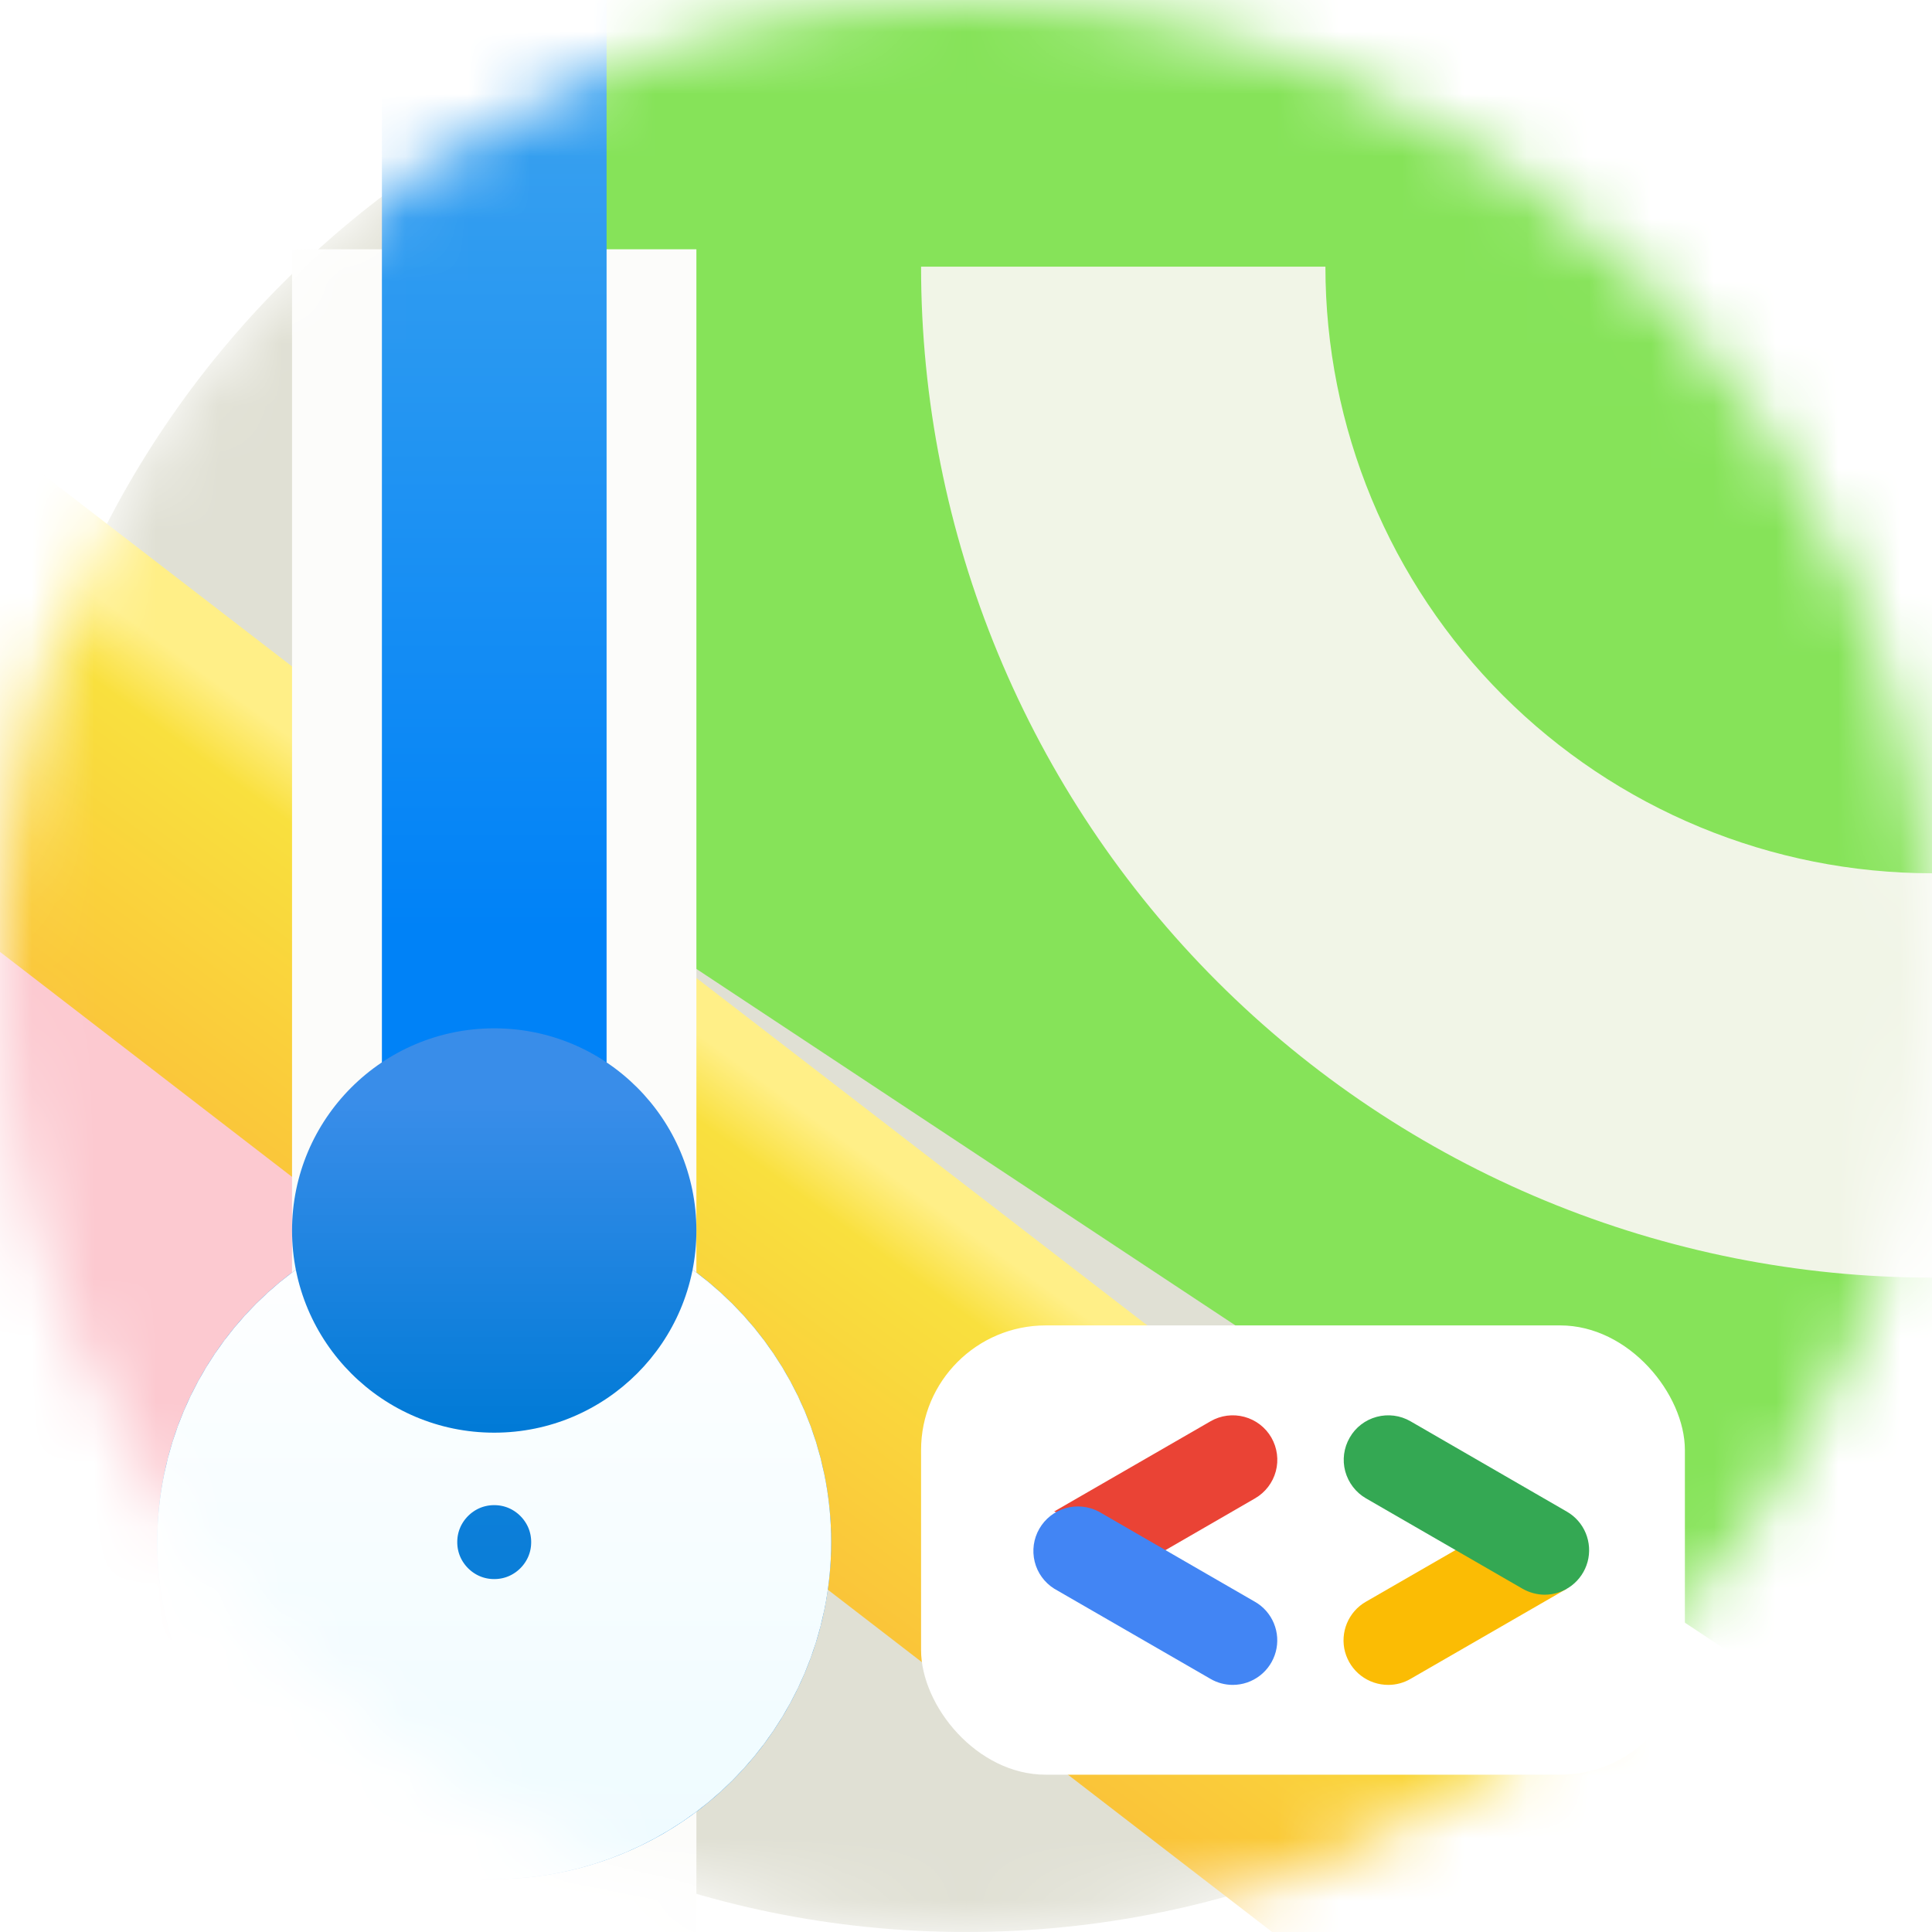 <svg width="31" height="31" viewBox="0 0 31 31" fill="none" xmlns="http://www.w3.org/2000/svg">
<mask id="mask0_37_1629" style="mask-type:alpha" maskUnits="userSpaceOnUse" x="0" y="0" width="31" height="31">
<path d="M0 15.5C0 6.94 6.94 0 15.5 0C24.06 0 31 6.94 31 15.5C31 24.06 24.06 31 15.5 31C6.94 31 0 24.06 0 15.5Z" fill="#F0EFEB"/>
</mask>
<g mask="url(#mask0_37_1629)">
<path d="M0 15.5C0 6.94 6.94 0 15.5 0C24.06 0 31 6.94 31 15.5C31 24.06 24.06 31 15.5 31C6.94 31 0 24.06 0 15.5Z" fill="#E0E0D4"/>
<path d="M8.651 13.878V-1.262H31.541V29.017L8.651 13.878Z" fill="#86E359"/>
<path d="M-1.622 32.081V10.093L6.488 11.715V32.081H-1.622Z" fill="#FCC9D0"/>
<g filter="url(#filter0_di_37_1629)">
<rect x="-4.686" y="7.663" width="6.488" height="42.312" transform="rotate(-52.387 -4.686 7.663)" fill="url(#paint0_linear_37_1629)"/>
</g>
<g filter="url(#filter1_ddi_37_1629)">
<path fill-rule="evenodd" clip-rule="evenodd" d="M21.267 -0.721C21.267 0.557 21.519 1.823 22.008 3.004C22.497 4.184 23.214 5.257 24.118 6.161C25.022 7.065 26.095 7.782 27.276 8.271C28.456 8.76 29.722 9.012 31 9.012L31 15.5C28.87 15.5 26.761 15.08 24.793 14.265C22.825 13.45 21.036 12.255 19.53 10.749C18.024 9.243 16.829 7.455 16.014 5.487C15.199 3.519 14.779 1.409 14.779 -0.721H21.267Z" fill="#F1F5E7"/>
</g>
<g filter="url(#filter2_d_37_1629)">
<rect x="4.686" width="6.488" height="32.442" fill="#FCFCFA"/>
</g>
<g filter="url(#filter3_i_37_1629)">
<rect x="6.128" y="-2.884" width="3.605" height="22.349" fill="url(#paint1_linear_37_1629)"/>
</g>
<g filter="url(#filter4_di_37_1629)">
<circle cx="7.93" cy="18.744" r="5.407" fill="url(#paint2_linear_37_1629)"/>
<circle cx="7.93" cy="18.744" r="3" stroke="url(#paint3_linear_37_1629)" stroke-width="4.814"/>
</g>
<g filter="url(#filter5_i_37_1629)">
<circle cx="7.93" cy="18.744" r="3.244" fill="url(#paint4_linear_37_1629)"/>
</g>
</g>
<rect x="14.779" y="21.267" width="12.256" height="7.209" rx="2" fill="white"/>
<path d="M18.686 24.881L20.138 24.042C20.302 23.947 20.422 23.791 20.471 23.608C20.52 23.426 20.494 23.231 20.4 23.067C20.305 22.902 20.149 22.783 19.966 22.734C19.783 22.685 19.588 22.71 19.424 22.805L16.914 24.253L18.686 24.881Z" fill="#EA4335"/>
<path d="M19.78 27.035C19.938 27.035 20.09 26.983 20.215 26.887C20.34 26.791 20.429 26.657 20.47 26.505C20.511 26.353 20.5 26.192 20.44 26.047C20.38 25.902 20.274 25.78 20.137 25.702L17.628 24.253C17.464 24.168 17.274 24.148 17.096 24.2C16.919 24.251 16.769 24.369 16.677 24.529C16.584 24.689 16.558 24.879 16.602 25.058C16.646 25.237 16.758 25.392 16.915 25.491L19.424 26.939C19.532 27.002 19.655 27.035 19.78 27.035Z" fill="#4285F4"/>
<path d="M22.276 27.035C22.401 27.035 22.524 27.002 22.632 26.939L25.142 25.491L23.392 24.85L21.916 25.701C21.779 25.779 21.673 25.901 21.612 26.047C21.552 26.192 21.541 26.354 21.582 26.506C21.624 26.658 21.714 26.793 21.839 26.888C21.965 26.984 22.118 27.035 22.276 27.035Z" fill="#FBBC04"/>
<path d="M24.783 25.588C24.941 25.588 25.094 25.536 25.218 25.441C25.343 25.345 25.433 25.211 25.474 25.059C25.515 24.907 25.504 24.746 25.444 24.6C25.384 24.455 25.278 24.334 25.141 24.255L22.632 22.805C22.468 22.71 22.273 22.685 22.09 22.734C21.907 22.783 21.751 22.902 21.657 23.067C21.562 23.231 21.536 23.426 21.585 23.608C21.635 23.791 21.754 23.947 21.918 24.042L24.428 25.491C24.536 25.553 24.659 25.587 24.783 25.588Z" fill="#34A853"/>
<defs>
<filter id="filter0_di_37_1629" x="-11.686" y="-0.477" width="51.478" height="44.964" filterUnits="userSpaceOnUse" color-interpolation-filters="sRGB">
<feFlood flood-opacity="0" result="BackgroundImageFix"/>
<feColorMatrix in="SourceAlpha" type="matrix" values="0 0 0 0 0 0 0 0 0 0 0 0 0 0 0 0 0 0 127 0" result="hardAlpha"/>
<feOffset dy="4"/>
<feGaussianBlur stdDeviation="3.5"/>
<feColorMatrix type="matrix" values="0 0 0 0 0 0 0 0 0 0 0 0 0 0 0 0 0 0 0.15 0"/>
<feBlend mode="normal" in2="BackgroundImageFix" result="effect1_dropShadow_37_1629"/>
<feBlend mode="normal" in="SourceGraphic" in2="effect1_dropShadow_37_1629" result="shape"/>
<feColorMatrix in="SourceAlpha" type="matrix" values="0 0 0 0 0 0 0 0 0 0 0 0 0 0 0 0 0 0 127 0" result="hardAlpha"/>
<feOffset/>
<feGaussianBlur stdDeviation="2"/>
<feComposite in2="hardAlpha" operator="arithmetic" k2="-1" k3="1"/>
<feColorMatrix type="matrix" values="0 0 0 0 0.754 0 0 0 0 0.611 0 0 0 0 0.063 0 0 0 1 0"/>
<feBlend mode="normal" in2="shape" result="effect2_innerShadow_37_1629"/>
</filter>
<filter id="filter1_ddi_37_1629" x="6.779" y="-3.721" width="32.221" height="32.221" filterUnits="userSpaceOnUse" color-interpolation-filters="sRGB">
<feFlood flood-opacity="0" result="BackgroundImageFix"/>
<feColorMatrix in="SourceAlpha" type="matrix" values="0 0 0 0 0 0 0 0 0 0 0 0 0 0 0 0 0 0 127 0" result="hardAlpha"/>
<feOffset dy="5"/>
<feGaussianBlur stdDeviation="4"/>
<feColorMatrix type="matrix" values="0 0 0 0 0 0 0 0 0 0 0 0 0 0 0 0 0 0 0.26 0"/>
<feBlend mode="normal" in2="BackgroundImageFix" result="effect1_dropShadow_37_1629"/>
<feColorMatrix in="SourceAlpha" type="matrix" values="0 0 0 0 0 0 0 0 0 0 0 0 0 0 0 0 0 0 127 0" result="hardAlpha"/>
<feOffset dy="1"/>
<feGaussianBlur stdDeviation="2"/>
<feColorMatrix type="matrix" values="0 0 0 0 0 0 0 0 0 0 0 0 0 0 0 0 0 0 0.15 0"/>
<feBlend mode="normal" in2="effect1_dropShadow_37_1629" result="effect2_dropShadow_37_1629"/>
<feBlend mode="normal" in="SourceGraphic" in2="effect2_dropShadow_37_1629" result="shape"/>
<feColorMatrix in="SourceAlpha" type="matrix" values="0 0 0 0 0 0 0 0 0 0 0 0 0 0 0 0 0 0 127 0" result="hardAlpha"/>
<feOffset dy="-1"/>
<feGaussianBlur stdDeviation="2"/>
<feComposite in2="hardAlpha" operator="arithmetic" k2="-1" k3="1"/>
<feColorMatrix type="matrix" values="0 0 0 0 0 0 0 0 0 0 0 0 0 0 0 0 0 0 0.16 0"/>
<feBlend mode="normal" in2="shape" result="effect3_innerShadow_37_1629"/>
</filter>
<filter id="filter2_d_37_1629" x="-1.314" y="-2" width="18.488" height="44.442" filterUnits="userSpaceOnUse" color-interpolation-filters="sRGB">
<feFlood flood-opacity="0" result="BackgroundImageFix"/>
<feColorMatrix in="SourceAlpha" type="matrix" values="0 0 0 0 0 0 0 0 0 0 0 0 0 0 0 0 0 0 127 0" result="hardAlpha"/>
<feOffset dy="4"/>
<feGaussianBlur stdDeviation="3"/>
<feColorMatrix type="matrix" values="0 0 0 0 0 0 0 0 0 0 0 0 0 0 0 0 0 0 0.45 0"/>
<feBlend mode="normal" in2="BackgroundImageFix" result="effect1_dropShadow_37_1629"/>
<feBlend mode="normal" in="SourceGraphic" in2="effect1_dropShadow_37_1629" result="shape"/>
</filter>
<filter id="filter3_i_37_1629" x="6.128" y="-2.884" width="3.605" height="22.349" filterUnits="userSpaceOnUse" color-interpolation-filters="sRGB">
<feFlood flood-opacity="0" result="BackgroundImageFix"/>
<feBlend mode="normal" in="SourceGraphic" in2="BackgroundImageFix" result="shape"/>
<feColorMatrix in="SourceAlpha" type="matrix" values="0 0 0 0 0 0 0 0 0 0 0 0 0 0 0 0 0 0 127 0" result="hardAlpha"/>
<feOffset/>
<feGaussianBlur stdDeviation="1.5"/>
<feComposite in2="hardAlpha" operator="arithmetic" k2="-1" k3="1"/>
<feColorMatrix type="matrix" values="0 0 0 0 0 0 0 0 0 0 0 0 0 0 0 0 0 0 0.95 0"/>
<feBlend mode="normal" in2="shape" result="effect1_innerShadow_37_1629"/>
</filter>
<filter id="filter4_di_37_1629" x="-3.477" y="9.337" width="22.814" height="22.814" filterUnits="userSpaceOnUse" color-interpolation-filters="sRGB">
<feFlood flood-opacity="0" result="BackgroundImageFix"/>
<feColorMatrix in="SourceAlpha" type="matrix" values="0 0 0 0 0 0 0 0 0 0 0 0 0 0 0 0 0 0 127 0" result="hardAlpha"/>
<feOffset dy="2"/>
<feGaussianBlur stdDeviation="3"/>
<feColorMatrix type="matrix" values="0 0 0 0 0 0 0 0 0 0 0 0 0 0 0 0 0 0 0.35 0"/>
<feBlend mode="normal" in2="BackgroundImageFix" result="effect1_dropShadow_37_1629"/>
<feBlend mode="normal" in="SourceGraphic" in2="effect1_dropShadow_37_1629" result="shape"/>
<feColorMatrix in="SourceAlpha" type="matrix" values="0 0 0 0 0 0 0 0 0 0 0 0 0 0 0 0 0 0 127 0" result="hardAlpha"/>
<feOffset dy="4"/>
<feGaussianBlur stdDeviation="4.5"/>
<feComposite in2="hardAlpha" operator="arithmetic" k2="-1" k3="1"/>
<feColorMatrix type="matrix" values="0 0 0 0 0 0 0 0 0 0 0 0 0 0 0 0 0 0 0.9 0"/>
<feBlend mode="normal" in2="shape" result="effect2_innerShadow_37_1629"/>
</filter>
<filter id="filter5_i_37_1629" x="4.686" y="15.5" width="6.488" height="7.488" filterUnits="userSpaceOnUse" color-interpolation-filters="sRGB">
<feFlood flood-opacity="0" result="BackgroundImageFix"/>
<feBlend mode="normal" in="SourceGraphic" in2="BackgroundImageFix" result="shape"/>
<feColorMatrix in="SourceAlpha" type="matrix" values="0 0 0 0 0 0 0 0 0 0 0 0 0 0 0 0 0 0 127 0" result="hardAlpha"/>
<feOffset dy="1"/>
<feGaussianBlur stdDeviation="1.5"/>
<feComposite in2="hardAlpha" operator="arithmetic" k2="-1" k3="1"/>
<feColorMatrix type="matrix" values="0 0 0 0 0 0 0 0 0 0.248 0 0 0 0 0.463 0 0 0 1 0"/>
<feBlend mode="normal" in2="shape" result="effect1_innerShadow_37_1629"/>
</filter>
<linearGradient id="paint0_linear_37_1629" x1="1.386" y1="33.7" x2="-6.866" y2="33.916" gradientUnits="userSpaceOnUse">
<stop stop-color="#FFEF87"/>
<stop offset="0.137" stop-color="#F9E03E"/>
<stop offset="1" stop-color="#FBB837"/>
</linearGradient>
<linearGradient id="paint1_linear_37_1629" x1="7.93" y1="-2.884" x2="7.93" y2="19.465" gradientUnits="userSpaceOnUse">
<stop stop-color="#4CABEC"/>
<stop offset="0.797" stop-color="#0082F7"/>
</linearGradient>
<linearGradient id="paint2_linear_37_1629" x1="7.93" y1="15.303" x2="7.93" y2="24.151" gradientUnits="userSpaceOnUse">
<stop stop-color="#1381DA"/>
<stop offset="1" stop-color="#007AD6"/>
</linearGradient>
<linearGradient id="paint3_linear_37_1629" x1="7.93" y1="13.337" x2="7.93" y2="24.151" gradientUnits="userSpaceOnUse">
<stop stop-color="white"/>
<stop offset="1" stop-color="#EEFBFF"/>
</linearGradient>
<linearGradient id="paint4_linear_37_1629" x1="7.93" y1="16.68" x2="7.93" y2="21.988" gradientUnits="userSpaceOnUse">
<stop stop-color="#398DE9"/>
<stop offset="1" stop-color="#007AD6"/>
</linearGradient>
</defs>
</svg>
